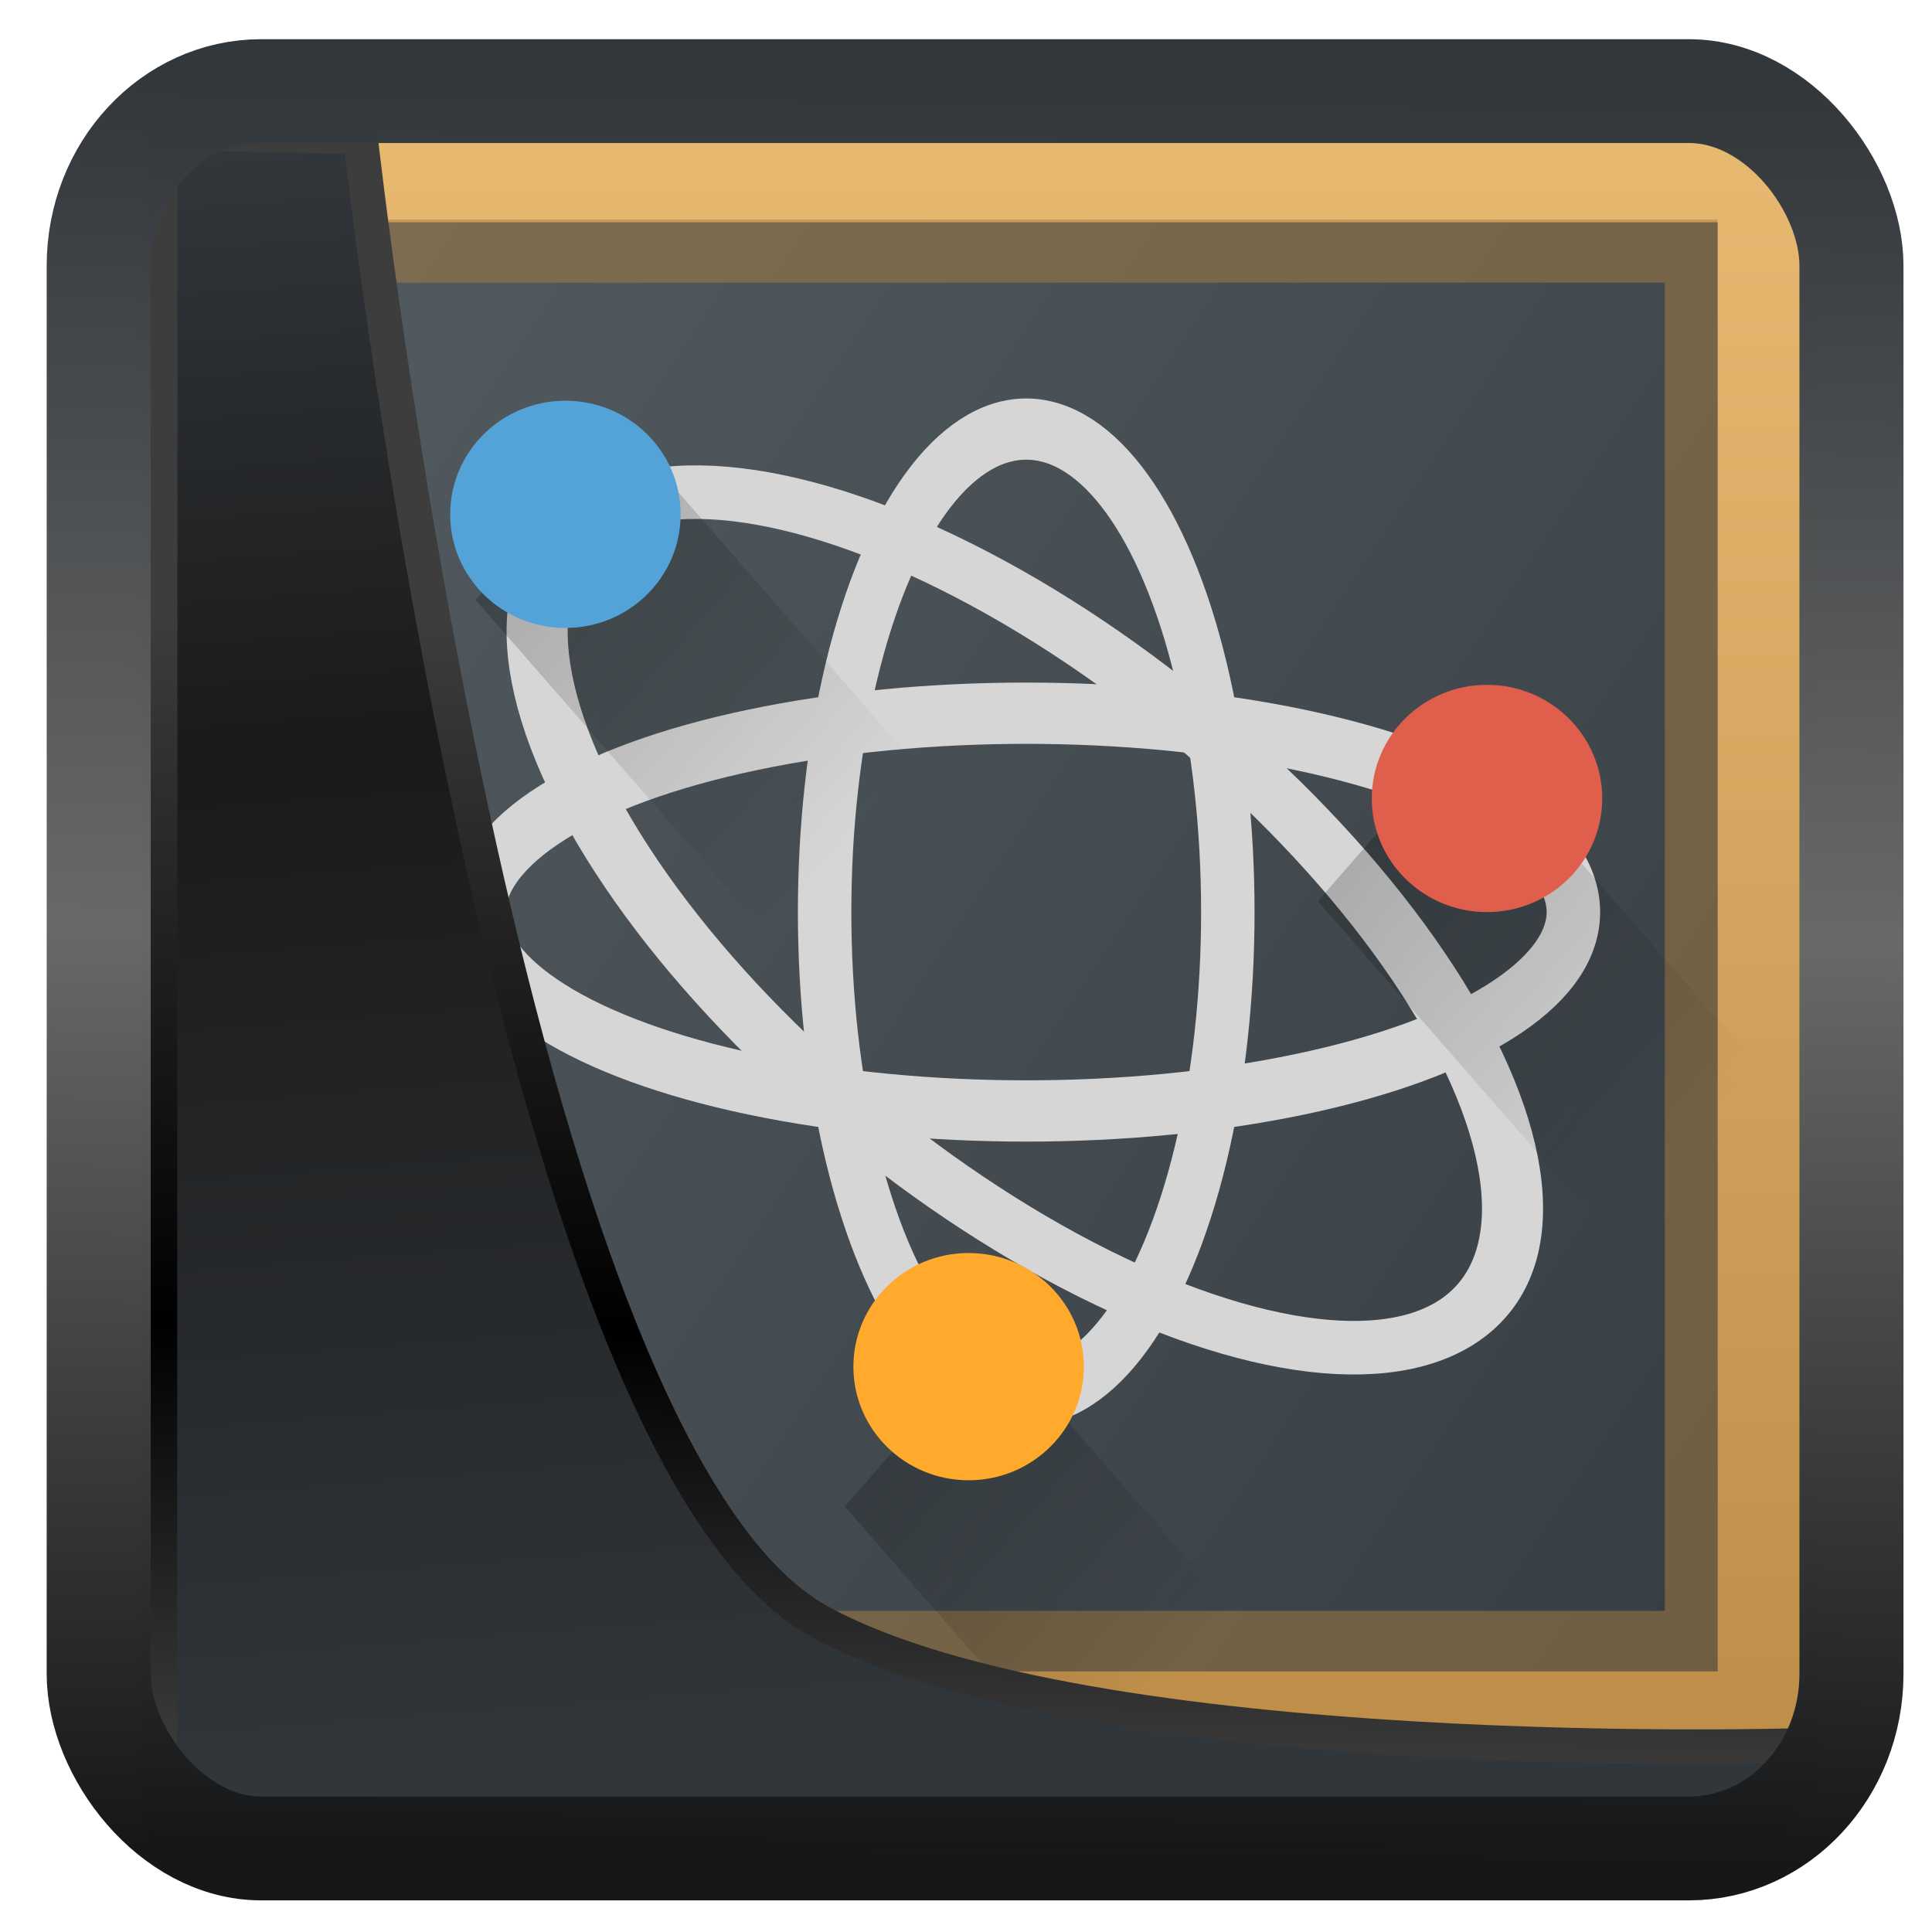 <?xml version="1.0" encoding="UTF-8" standalone="no"?>
<!-- Created with Inkscape (http://www.inkscape.org/) -->

<svg
   width="32"
   height="32"
   version="1.1"
   viewBox="0 0 32 32"
   id="svg22"
   sodipodi:docname="applications-education-science.svg"
   inkscape:version="1.1.2 (0a00cf5339, 2022-02-04)"
   xmlns:inkscape="http://www.inkscape.org/namespaces/inkscape"
   xmlns:sodipodi="http://sodipodi.sourceforge.net/DTD/sodipodi-0.dtd"
   xmlns:xlink="http://www.w3.org/1999/xlink"
   xmlns="http://www.w3.org/2000/svg"
   xmlns:svg="http://www.w3.org/2000/svg">
  <sodipodi:namedview
     id="namedview24"
     pagecolor="#ffffff"
     bordercolor="#666666"
     borderopacity="1.0"
     inkscape:showpageshadow="2"
     inkscape:pageopacity="0.0"
     inkscape:pagecheckerboard="0"
     inkscape:deskcolor="#d1d1d1"
     showgrid="false"
     inkscape:zoom="22.31629"
     inkscape:cx="7.8418052"
     inkscape:cy="23.077313"
     inkscape:window-width="3440"
     inkscape:window-height="1356"
     inkscape:window-x="0"
     inkscape:window-y="0"
     inkscape:window-maximized="1"
     inkscape:current-layer="g893"
     inkscape:pageshadow="2" />
  <defs
     id="defs12">
    <linearGradient
       id="linearGradient1005-3-3"
       x1="5.253"
       x2="9.382"
       y1="15.383"
       y2="2.942"
       gradientTransform="matrix(1,0,0,1,1.632,-0.617)"
       gradientUnits="userSpaceOnUse">
      <stop
         stop-color="#fa8200"
         offset="0"
         id="stop2" />
      <stop
         stop-color="#ff9600"
         offset=".37"
         id="stop4" />
      <stop
         stop-color="#ffb400"
         offset="1"
         id="stop6" />
    </linearGradient>
    <filter
       id="filter4014"
       x="-0.062"
       y="-0.058"
       width="1.125"
       height="1.115"
       color-interpolation-filters="sRGB">
      <feGaussianBlur
         stdDeviation="1.094"
         id="feGaussianBlur9" />
    </filter>
    <linearGradient
       inkscape:collect="always"
       xlink:href="#linearGradient3487"
       id="linearGradient3403"
       gradientUnits="userSpaceOnUse"
       x1="6.949"
       y1="4.555"
       x2="11.215"
       y2="59.052" />
    <linearGradient
       id="linearGradient3487">
      <stop
         style="stop-color:#32373c;stop-opacity:1"
         offset="0"
         id="stop3481" />
      <stop
         id="stop3483"
         offset="0.368"
         style="stop-color:#1a1a1a;stop-opacity:1" />
      <stop
         style="stop-color:#31363b;stop-opacity:1"
         offset="1"
         id="stop3485" />
    </linearGradient>
    <linearGradient
       inkscape:collect="always"
       xlink:href="#linearGradient20604"
       id="linearGradient20558"
       gradientUnits="userSpaceOnUse"
       x1="25.802"
       y1="20.374"
       x2="25.111"
       y2="58.913" />
    <linearGradient
       id="linearGradient20604">
      <stop
         id="stop20598"
         offset="0"
         style="stop-color:#3d3d3d;stop-opacity:1" />
      <stop
         style="stop-color:#000000;stop-opacity:1"
         offset="0.618"
         id="stop20600" />
      <stop
         id="stop20602"
         offset="1"
         style="stop-color:#3d3d3d;stop-opacity:1" />
    </linearGradient>
    <filter
       inkscape:collect="always"
       style="color-interpolation-filters:sRGB"
       id="filter20720"
       x="-0.017"
       y="-0.016"
       width="1.034"
       height="1.033">
      <feGaussianBlur
         inkscape:collect="always"
         stdDeviation="0.147"
         id="feGaussianBlur20722" />
    </filter>
    <linearGradient
       gradientTransform="translate(0.361,-0.13)"
       xlink:href="#linearGradient4555"
       id="linearGradient4557"
       x1="43.5"
       y1="64.012"
       x2="44.142"
       y2="0.306"
       gradientUnits="userSpaceOnUse" />
    <linearGradient
       id="linearGradient4555">
      <stop
         style="stop-color:#141618;stop-opacity:1"
         offset="0"
         id="stop4551" />
      <stop
         id="stop4559"
         offset="0.518"
         style="stop-color:#686868;stop-opacity:1" />
      <stop
         style="stop-color:#31363b;stop-opacity:1"
         offset="1"
         id="stop4553" />
    </linearGradient>
    <filter
       style="color-interpolation-filters:sRGB"
       id="filter4601"
       x="-0.03"
       width="1.06"
       y="-0.03"
       height="1.06">
      <feGaussianBlur
         stdDeviation="0.015"
         id="feGaussianBlur4603" />
    </filter>
    <linearGradient
       inkscape:collect="always"
       xlink:href="#linearGradient4273"
       id="linearGradient3085"
       gradientUnits="userSpaceOnUse"
       gradientTransform="matrix(0.667,0,0,0.7,128.235,165.183)"
       x1="434.571"
       y1="543.798"
       x2="384.571"
       y2="503.798" />
    <linearGradient
       inkscape:collect="always"
       id="linearGradient4273">
      <stop
         style="stop-color:#343b40;stop-opacity:1"
         offset="0"
         id="stop4275" />
      <stop
         style="stop-color:#555e63;stop-opacity:1"
         offset="1"
         id="stop4277" />
    </linearGradient>
    <linearGradient
       inkscape:collect="always"
       xlink:href="#linearGradient4152-0"
       id="linearGradient3087"
       gradientUnits="userSpaceOnUse"
       gradientTransform="matrix(0.667,0,0,0.7,384.616,515.042)"
       x1="24"
       y1="44"
       x2="24"
       y2="4" />
    <linearGradient
       id="linearGradient4152-0"
       inkscape:collect="always">
      <stop
         id="stop4154-0"
         offset="0"
         style="stop-color:#bd8d48;stop-opacity:1" />
      <stop
         id="stop4156-8"
         offset="1"
         style="stop-color:#e8b971;stop-opacity:1" />
    </linearGradient>
    <linearGradient
       inkscape:collect="always"
       xlink:href="#linearGradient4239"
       id="linearGradient4247"
       x1="648.523"
       y1="93.5"
       x2="656.405"
       y2="93.5"
       gradientUnits="userSpaceOnUse" />
    <linearGradient
       inkscape:collect="always"
       id="linearGradient4239">
      <stop
         style="stop-color:#000000;stop-opacity:1;"
         offset="0"
         id="stop4241" />
      <stop
         style="stop-color:#000000;stop-opacity:0;"
         offset="1"
         id="stop4243" />
    </linearGradient>
    <linearGradient
       inkscape:collect="always"
       xlink:href="#linearGradient4239"
       id="linearGradient4245"
       x1="14.834"
       y1="24.062"
       x2="19.367"
       y2="28.595"
       gradientUnits="userSpaceOnUse" />
    <linearGradient
       inkscape:collect="always"
       xlink:href="#linearGradient4239"
       id="linearGradient4249"
       x1="23.865"
       y1="13.876"
       x2="29.356"
       y2="19.368"
       gradientUnits="userSpaceOnUse" />
  </defs>
  <g
     id="g893"
     transform="matrix(0.873,0,0,1,-333.512,-516.161)">
    <rect
       style="fill:url(#linearGradient3085);fill-opacity:1;stroke:none"
       id="rect4567"
       width="32"
       height="28"
       x="384.616"
       y="517.842" />
    <path
       sodipodi:nodetypes="cccccccccccccccc"
       inkscape:connector-curvature="0"
       style="fill:url(#linearGradient3087);fill-opacity:1;stroke:none"
       d="m 384.616,517.842 v 1.4 26.6 h 1.333 30.667 l 3e-5,-2.1 -3e-5,-24.5 v -1.4 h -1.333 -29.333 z m 2,2 h 28 v 24 h -28 z"
       id="rect4778" />
    <rect
       style="fill:#aa7f41;fill-opacity:1;stroke:none"
       id="rect4799"
       width="32"
       height="1"
       x="384.616"
       y="544.842" />
    <path
       sodipodi:nodetypes="ccccccccccccc"
       inkscape:connector-curvature="0"
       style="color:#000000;text-decoration:none;text-decoration-line:none;display:inline;overflow:visible;visibility:visible;fill:#aa7f41;fill-opacity:0.498;fill-rule:nonzero;stroke:none;enable-background:accumulate"
       d="m 386.616,519.797 v 24.045 0 h 28 v 0 -24.045 0 z m 1,1.045 h 26 v 22 h -26 z"
       id="rect4553" />
    <ellipse
       style="color:#000000;display:inline;overflow:visible;visibility:visible;fill:none;stroke:#d6d6d6;stroke-width:1.014;stroke-miterlimit:4;stroke-dasharray:none;stroke-opacity:1;marker:none;enable-background:accumulate"
       id="path3011-2"
       transform="rotate(-90)"
       cx="-531.268"
       cy="401.5"
       rx="8"
       ry="3.825" />
    <ellipse
       style="color:#000000;display:inline;overflow:visible;visibility:visible;fill:none;stroke:#d6d6d6;stroke-width:1.032;stroke-miterlimit:4;stroke-dasharray:none;stroke-opacity:1;marker:none;enable-background:accumulate"
       id="path3011-2-8"
       transform="matrix(-0.794,-0.608,-0.794,0.608,0,0)"
       cx="-689.822"
       cy="184.188"
       rx="10.663"
       ry="4.702" />
    <ellipse
       ry="3.294"
       rx="10.381"
       cy="531.268"
       cx="401.5"
       id="ellipse4193"
       style="color:#000000;display:inline;overflow:visible;visibility:visible;fill:none;stroke:#d6d6d6;stroke-width:1.015;stroke-miterlimit:4;stroke-dasharray:none;stroke-opacity:1;marker:none;enable-background:accumulate" />
    <rect
       style="opacity:0.2;fill:url(#linearGradient4247);fill-opacity:1;stroke:none;stroke-width:1;stroke-linecap:round;stroke-linejoin:round;stroke-miterlimit:4;stroke-dasharray:none;stroke-opacity:1"
       id="rect4212"
       width="20.348"
       height="3.982"
       x="648.523"
       y="91.509"
       transform="rotate(45)" />
    <path
       style="opacity:0.2;fill:url(#linearGradient4245);fill-opacity:1;stroke:none;stroke-width:1;stroke-linecap:round;stroke-linejoin:round;stroke-miterlimit:4;stroke-dasharray:none;stroke-opacity:1"
       d="m 16.303,22.5 -2.816,2.816 4.729,4.729 h 5.631 z"
       transform="translate(384.571,515.798)"
       id="rect4214" />
    <path
       style="opacity:0.2;fill:url(#linearGradient4249);fill-opacity:1;stroke:none;stroke-width:1;stroke-linecap:round;stroke-linejoin:round;stroke-miterlimit:4;stroke-dasharray:none;stroke-opacity:1"
       d="m 25.277,12.475 -2.814,2.814 9.582,9.584 v -5.631 z"
       transform="translate(384.571,515.798)"
       id="rect4216" />
    <path
       id="path4208"
       d="m 392.757,522.798 c -1.207,0 -2.186,0.843 -2.186,1.882 0,1.04 0.978,1.882 2.186,1.882 1.207,0 2.186,-0.843 2.186,-1.882 0,-1.04 -0.978,-1.882 -2.186,-1.882 z"
       style="color:#000000;display:inline;overflow:visible;visibility:visible;fill:#54a3d8;fill-opacity:1;stroke:none;stroke-width:1.014;marker:none;enable-background:accumulate"
       inkscape:connector-curvature="0" />
    <path
       inkscape:connector-curvature="0"
       style="color:#000000;display:inline;overflow:visible;visibility:visible;fill:#e05e4c;fill-opacity:1;stroke:none;stroke-width:1.014;marker:none;enable-background:accumulate"
       d="m 410.242,527.504 c -1.207,0 -2.186,0.843 -2.186,1.882 0,1.04 0.978,1.882 2.186,1.882 1.207,0 2.186,-0.843 2.186,-1.882 0,-1.04 -0.978,-1.882 -2.186,-1.882 z"
       id="path4210" />
    <path
       style="color:#000000;display:inline;overflow:visible;visibility:visible;fill:#ffa92d;fill-opacity:1;stroke:none;stroke-width:1.014;marker:none;enable-background:accumulate"
       d="m 400.407,536.915 c -1.207,0 -2.186,0.843 -2.186,1.882 0,1.04 0.978,1.882 2.186,1.882 1.207,0 2.186,-0.843 2.186,-1.882 0,-1.04 -0.978,-1.882 -2.186,-1.882 z"
       id="path4204"
       inkscape:connector-curvature="0" />
  </g>
  <path
     style="display:inline;mix-blend-mode:normal;fill:url(#linearGradient3403);fill-opacity:1;stroke:url(#linearGradient20558);stroke-width:1.162;stroke-linecap:butt;stroke-linejoin:round;stroke-miterlimit:4;stroke-dasharray:none;stroke-opacity:1;filter:url(#filter20720)"
     d="M 4.704,3.981 4.691,60.802 H 58.595 l 1.022,-2.866 c 0,0 -23.875,0.766 -32.844,-4.14 C 16.258,48.042 11.401,4.098 11.401,4.098 Z"
     id="path1686"
     sodipodi:nodetypes="ccccscc"
     transform="matrix(0.495,0,0,0.495,0.324,0.232)"
     inkscape:label="folder" />
  <rect
     style="display:inline;fill:none;fill-opacity:1;stroke:url(#linearGradient4557);stroke-width:3.714;stroke-linejoin:round;stroke-miterlimit:7.8;stroke-dasharray:none;stroke-opacity:0.995;filter:url(#filter4601)"
     id="rect4539"
     width="62.567"
     height="62.867"
     x="1.032"
     y="0.596"
     ry="6.245"
     rx="5.803"
     transform="matrix(0.464,0,0,0.463,1.156,1.233)"
     inkscape:label="contour" />
</svg>
